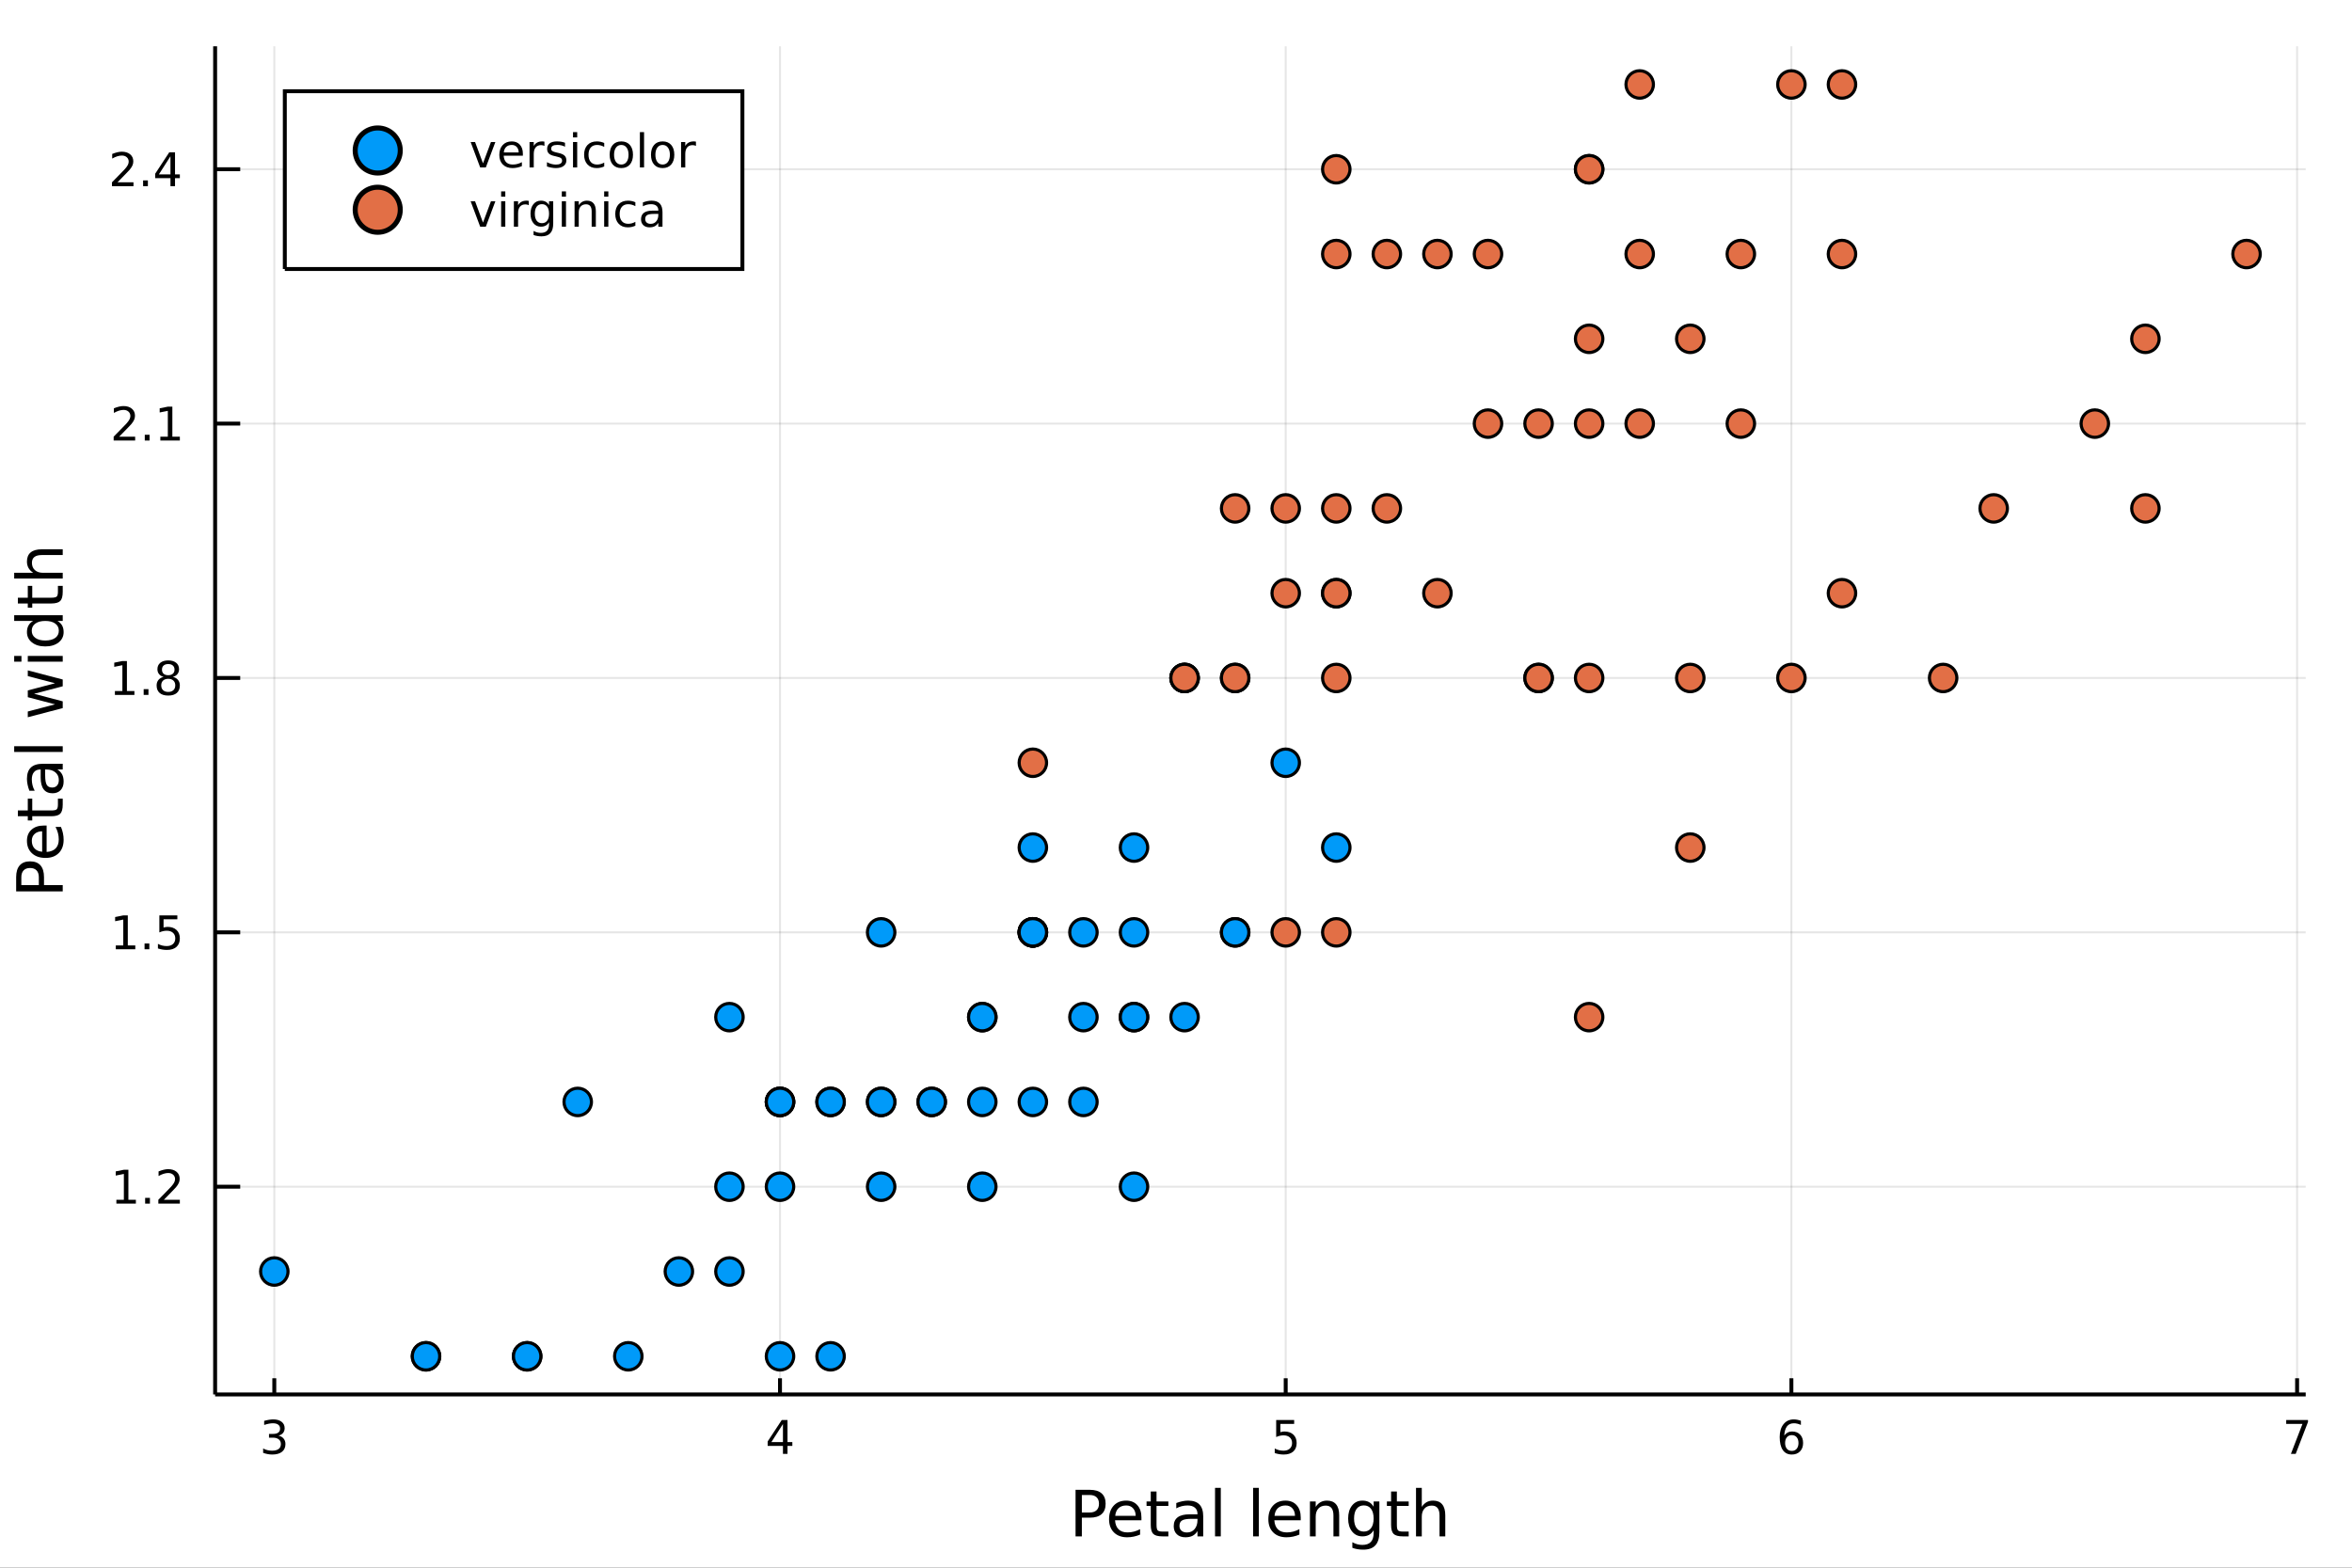 <?xml version="1.0" encoding="utf-8"?>
<svg xmlns="http://www.w3.org/2000/svg" xmlns:xlink="http://www.w3.org/1999/xlink" width="600" height="400" viewBox="0 0 2400 1600">
<rect x="0" y="0" width="2400" height="1600" fill="#333333" stroke="none"/>
<defs>
  <clipPath id="clip050">
    <rect x="0" y="0" width="2400" height="1600"/>
  </clipPath>
</defs>
<path clip-path="url(#clip050)" d="
M0 1600 L2400 1600 L2400 0 L0 0  Z
  " fill="#ffffff" fill-rule="evenodd" fill-opacity="1"/>
<defs>
  <clipPath id="clip051">
    <rect x="480" y="0" width="1681" height="1600"/>
  </clipPath>
</defs>
<path clip-path="url(#clip050)" d="
M219.519 1423.18 L2352.76 1423.18 L2352.76 47.244 L219.519 47.244  Z
  " fill="#ffffff" fill-rule="evenodd" fill-opacity="1"/>
<defs>
  <clipPath id="clip052">
    <rect x="219" y="47" width="2134" height="1377"/>
  </clipPath>
</defs>
<polyline clip-path="url(#clip052)" style="stroke:#000000; stroke-width:2; stroke-opacity:0.1; fill:none" points="
  279.894,1423.18 279.894,47.244 
  "/>
<polyline clip-path="url(#clip052)" style="stroke:#000000; stroke-width:2; stroke-opacity:0.1; fill:none" points="
  795.916,1423.18 795.916,47.244 
  "/>
<polyline clip-path="url(#clip052)" style="stroke:#000000; stroke-width:2; stroke-opacity:0.1; fill:none" points="
  1311.94,1423.18 1311.94,47.244 
  "/>
<polyline clip-path="url(#clip052)" style="stroke:#000000; stroke-width:2; stroke-opacity:0.1; fill:none" points="
  1827.96,1423.18 1827.96,47.244 
  "/>
<polyline clip-path="url(#clip052)" style="stroke:#000000; stroke-width:2; stroke-opacity:0.1; fill:none" points="
  2343.98,1423.18 2343.98,47.244 
  "/>
<polyline clip-path="url(#clip050)" style="stroke:#000000; stroke-width:4; stroke-opacity:1; fill:none" points="
  219.519,1423.18 2352.76,1423.18 
  "/>
<polyline clip-path="url(#clip050)" style="stroke:#000000; stroke-width:4; stroke-opacity:1; fill:none" points="
  279.894,1423.18 279.894,1406.67 
  "/>
<polyline clip-path="url(#clip050)" style="stroke:#000000; stroke-width:4; stroke-opacity:1; fill:none" points="
  795.916,1423.18 795.916,1406.67 
  "/>
<polyline clip-path="url(#clip050)" style="stroke:#000000; stroke-width:4; stroke-opacity:1; fill:none" points="
  1311.94,1423.18 1311.94,1406.67 
  "/>
<polyline clip-path="url(#clip050)" style="stroke:#000000; stroke-width:4; stroke-opacity:1; fill:none" points="
  1827.96,1423.18 1827.96,1406.67 
  "/>
<polyline clip-path="url(#clip050)" style="stroke:#000000; stroke-width:4; stroke-opacity:1; fill:none" points="
  2343.98,1423.18 2343.98,1406.67 
  "/>
<path clip-path="url(#clip050)" d="M 0 0 M284.141 1465.22 Q287.498 1465.94 289.373 1468.2 Q291.271 1470.47 291.271 1473.81 Q291.271 1478.92 287.752 1481.72 Q284.234 1484.52 277.752 1484.52 Q275.577 1484.52 273.262 1484.08 Q270.97 1483.67 268.516 1482.81 L268.516 1478.3 Q270.461 1479.43 272.776 1480.01 Q275.09 1480.59 277.614 1480.59 Q282.012 1480.59 284.303 1478.85 Q286.618 1477.12 286.618 1473.81 Q286.618 1470.75 284.465 1469.04 Q282.336 1467.3 278.516 1467.3 L274.489 1467.3 L274.489 1463.46 L278.702 1463.46 Q282.151 1463.46 283.979 1462.09 Q285.808 1460.7 285.808 1458.11 Q285.808 1455.45 283.91 1454.04 Q282.035 1452.6 278.516 1452.6 Q276.595 1452.6 274.396 1453.02 Q272.197 1453.44 269.558 1454.31 L269.558 1450.15 Q272.22 1449.41 274.535 1449.04 Q276.873 1448.67 278.933 1448.67 Q284.257 1448.67 287.359 1451.1 Q290.461 1453.5 290.461 1457.63 Q290.461 1460.5 288.817 1462.49 Q287.174 1464.45 284.141 1465.22 Z" fill="#000000" fill-rule="evenodd" fill-opacity="1" /><path clip-path="url(#clip050)" d="M 0 0 M798.925 1453.37 L787.12 1471.81 L798.925 1471.81 L798.925 1453.37 M797.699 1449.29 L803.578 1449.29 L803.578 1471.81 L808.509 1471.81 L808.509 1475.7 L803.578 1475.7 L803.578 1483.85 L798.925 1483.85 L798.925 1475.7 L783.324 1475.7 L783.324 1471.19 L797.699 1449.29 Z" fill="#000000" fill-rule="evenodd" fill-opacity="1" /><path clip-path="url(#clip050)" d="M 0 0 M1302.22 1449.29 L1320.57 1449.29 L1320.57 1453.23 L1306.5 1453.23 L1306.5 1461.7 Q1307.52 1461.35 1308.54 1461.19 Q1309.55 1461 1310.57 1461 Q1316.36 1461 1319.74 1464.18 Q1323.12 1467.35 1323.12 1472.76 Q1323.12 1478.34 1319.65 1481.44 Q1316.17 1484.52 1309.86 1484.52 Q1307.68 1484.52 1305.41 1484.15 Q1303.17 1483.78 1300.76 1483.04 L1300.76 1478.34 Q1302.84 1479.48 1305.06 1480.03 Q1307.29 1480.59 1309.76 1480.59 Q1313.77 1480.59 1316.11 1478.48 Q1318.44 1476.38 1318.44 1472.76 Q1318.44 1469.15 1316.11 1467.05 Q1313.77 1464.94 1309.76 1464.94 Q1307.89 1464.94 1306.01 1465.36 Q1304.16 1465.77 1302.22 1466.65 L1302.22 1449.29 Z" fill="#000000" fill-rule="evenodd" fill-opacity="1" /><path clip-path="url(#clip050)" d="M 0 0 M1828.37 1464.71 Q1825.22 1464.71 1823.37 1466.86 Q1821.54 1469.01 1821.54 1472.76 Q1821.54 1476.49 1823.37 1478.67 Q1825.22 1480.82 1828.37 1480.82 Q1831.51 1480.82 1833.34 1478.67 Q1835.19 1476.49 1835.19 1472.76 Q1835.19 1469.01 1833.34 1466.86 Q1831.51 1464.71 1828.37 1464.71 M1837.65 1450.06 L1837.65 1454.31 Q1835.89 1453.48 1834.08 1453.04 Q1832.3 1452.6 1830.54 1452.6 Q1825.91 1452.6 1823.46 1455.73 Q1821.03 1458.85 1820.68 1465.17 Q1822.05 1463.16 1824.11 1462.09 Q1826.17 1461 1828.64 1461 Q1833.85 1461 1836.86 1464.18 Q1839.89 1467.32 1839.89 1472.76 Q1839.89 1478.09 1836.75 1481.31 Q1833.6 1484.52 1828.37 1484.52 Q1822.37 1484.52 1819.2 1479.94 Q1816.03 1475.33 1816.03 1466.61 Q1816.03 1458.41 1819.92 1453.55 Q1823.81 1448.67 1830.36 1448.67 Q1832.12 1448.67 1833.9 1449.01 Q1835.7 1449.36 1837.65 1450.06 Z" fill="#000000" fill-rule="evenodd" fill-opacity="1" /><path clip-path="url(#clip050)" d="M 0 0 M2332.87 1449.29 L2355.09 1449.29 L2355.09 1451.28 L2342.55 1483.85 L2337.66 1483.85 L2349.47 1453.23 L2332.87 1453.23 L2332.87 1449.29 Z" fill="#000000" fill-rule="evenodd" fill-opacity="1" /><path clip-path="url(#clip050)" d="M 0 0 M1103.94 1525.81 L1103.94 1543.66 L1112.02 1543.66 Q1116.51 1543.66 1118.96 1541.34 Q1121.41 1539.02 1121.41 1534.72 Q1121.41 1530.45 1118.96 1528.13 Q1116.51 1525.81 1112.02 1525.81 L1103.94 1525.81 M1097.51 1520.52 L1112.02 1520.52 Q1120.01 1520.52 1124.08 1524.15 Q1128.19 1527.75 1128.19 1534.72 Q1128.19 1541.75 1124.08 1545.35 Q1120.01 1548.95 1112.02 1548.95 L1103.94 1548.95 L1103.94 1568.04 L1097.51 1568.04 L1097.51 1520.52 Z" fill="#000000" fill-rule="evenodd" fill-opacity="1" /><path clip-path="url(#clip050)" d="M 0 0 M1164.73 1548.76 L1164.73 1551.62 L1137.8 1551.62 Q1138.18 1557.67 1141.43 1560.85 Q1144.71 1564 1150.53 1564 Q1153.91 1564 1157.06 1563.17 Q1160.24 1562.35 1163.36 1560.69 L1163.36 1566.23 Q1160.21 1567.57 1156.9 1568.27 Q1153.59 1568.97 1150.18 1568.97 Q1141.65 1568.97 1136.65 1564 Q1131.69 1559.04 1131.69 1550.57 Q1131.69 1541.82 1136.4 1536.69 Q1141.14 1531.54 1149.16 1531.54 Q1156.36 1531.54 1160.53 1536.18 Q1164.73 1540.8 1164.73 1548.76 M1158.87 1547.04 Q1158.81 1542.23 1156.17 1539.37 Q1153.56 1536.5 1149.23 1536.5 Q1144.33 1536.5 1141.37 1539.27 Q1138.44 1542.04 1137.99 1547.07 L1158.87 1547.04 Z" fill="#000000" fill-rule="evenodd" fill-opacity="1" /><path clip-path="url(#clip050)" d="M 0 0 M1180.13 1522.27 L1180.13 1532.4 L1192.2 1532.4 L1192.2 1536.95 L1180.13 1536.95 L1180.13 1556.3 Q1180.13 1560.66 1181.31 1561.9 Q1182.52 1563.14 1186.18 1563.14 L1192.2 1563.14 L1192.2 1568.04 L1186.18 1568.04 Q1179.4 1568.04 1176.82 1565.53 Q1174.24 1562.98 1174.24 1556.3 L1174.24 1536.95 L1169.95 1536.95 L1169.95 1532.4 L1174.24 1532.4 L1174.24 1522.27 L1180.13 1522.27 Z" fill="#000000" fill-rule="evenodd" fill-opacity="1" /><path clip-path="url(#clip050)" d="M 0 0 M1216.1 1550.12 Q1209 1550.12 1206.26 1551.75 Q1203.53 1553.37 1203.53 1557.29 Q1203.53 1560.4 1205.56 1562.25 Q1207.63 1564.07 1211.17 1564.07 Q1216.04 1564.07 1218.96 1560.63 Q1221.92 1557.16 1221.92 1551.43 L1221.92 1550.12 L1216.1 1550.12 M1227.78 1547.71 L1227.78 1568.04 L1221.92 1568.04 L1221.92 1562.63 Q1219.92 1565.88 1216.93 1567.44 Q1213.93 1568.97 1209.61 1568.97 Q1204.13 1568.97 1200.88 1565.91 Q1197.67 1562.82 1197.67 1557.67 Q1197.67 1551.65 1201.68 1548.6 Q1205.72 1545.54 1213.71 1545.54 L1221.92 1545.54 L1221.92 1544.97 Q1221.92 1540.93 1219.25 1538.73 Q1216.61 1536.5 1211.8 1536.5 Q1208.75 1536.5 1205.85 1537.23 Q1202.95 1537.97 1200.28 1539.43 L1200.28 1534.02 Q1203.49 1532.78 1206.52 1532.17 Q1209.54 1531.54 1212.41 1531.54 Q1220.14 1531.54 1223.96 1535.55 Q1227.78 1539.56 1227.78 1547.71 Z" fill="#000000" fill-rule="evenodd" fill-opacity="1" /><path clip-path="url(#clip050)" d="M 0 0 M1239.84 1518.52 L1245.7 1518.52 L1245.7 1568.04 L1239.84 1568.04 L1239.84 1518.52 Z" fill="#000000" fill-rule="evenodd" fill-opacity="1" /><path clip-path="url(#clip050)" d="M 0 0 M1278.67 1518.52 L1284.53 1518.52 L1284.53 1568.04 L1278.67 1568.04 L1278.67 1518.52 Z" fill="#000000" fill-rule="evenodd" fill-opacity="1" /><path clip-path="url(#clip050)" d="M 0 0 M1327.28 1548.76 L1327.28 1551.62 L1300.35 1551.62 Q1300.73 1557.67 1303.98 1560.85 Q1307.26 1564 1313.08 1564 Q1316.45 1564 1319.61 1563.17 Q1322.79 1562.35 1325.91 1560.69 L1325.91 1566.23 Q1322.76 1567.57 1319.45 1568.27 Q1316.14 1568.97 1312.73 1568.97 Q1304.2 1568.97 1299.2 1564 Q1294.24 1559.04 1294.24 1550.57 Q1294.24 1541.82 1298.95 1536.69 Q1303.69 1531.54 1311.71 1531.54 Q1318.9 1531.54 1323.07 1536.18 Q1327.28 1540.8 1327.28 1548.76 M1321.42 1547.04 Q1321.36 1542.23 1318.71 1539.37 Q1316.1 1536.5 1311.78 1536.5 Q1306.87 1536.5 1303.91 1539.27 Q1300.99 1542.04 1300.54 1547.07 L1321.42 1547.04 Z" fill="#000000" fill-rule="evenodd" fill-opacity="1" /><path clip-path="url(#clip050)" d="M 0 0 M1366.52 1546.53 L1366.52 1568.04 L1360.66 1568.04 L1360.66 1546.72 Q1360.66 1541.66 1358.69 1539.14 Q1356.72 1536.63 1352.77 1536.63 Q1348.03 1536.63 1345.29 1539.65 Q1342.55 1542.68 1342.55 1547.9 L1342.55 1568.04 L1336.67 1568.04 L1336.67 1532.4 L1342.55 1532.4 L1342.55 1537.93 Q1344.65 1534.72 1347.49 1533.13 Q1350.35 1531.54 1354.08 1531.54 Q1360.22 1531.54 1363.37 1535.36 Q1366.52 1539.14 1366.52 1546.53 Z" fill="#000000" fill-rule="evenodd" fill-opacity="1" /><path clip-path="url(#clip050)" d="M 0 0 M1401.66 1549.81 Q1401.66 1543.44 1399.02 1539.94 Q1396.41 1536.44 1391.66 1536.44 Q1386.95 1536.44 1384.31 1539.94 Q1381.7 1543.44 1381.7 1549.81 Q1381.7 1556.14 1384.31 1559.64 Q1386.95 1563.14 1391.66 1563.14 Q1396.41 1563.14 1399.02 1559.64 Q1401.66 1556.14 1401.66 1549.81 M1407.52 1563.62 Q1407.52 1572.72 1403.47 1577.15 Q1399.43 1581.6 1391.09 1581.6 Q1388 1581.6 1385.27 1581.13 Q1382.53 1580.68 1379.95 1579.72 L1379.95 1574.03 Q1382.53 1575.43 1385.04 1576.1 Q1387.56 1576.76 1390.17 1576.76 Q1395.93 1576.76 1398.79 1573.74 Q1401.66 1570.75 1401.66 1564.67 L1401.66 1561.77 Q1399.84 1564.92 1397.01 1566.48 Q1394.18 1568.04 1390.23 1568.04 Q1383.68 1568.04 1379.67 1563.05 Q1375.66 1558.05 1375.66 1549.81 Q1375.66 1541.53 1379.67 1536.53 Q1383.68 1531.54 1390.23 1531.54 Q1394.18 1531.54 1397.01 1533.1 Q1399.84 1534.66 1401.66 1537.81 L1401.66 1532.4 L1407.52 1532.4 L1407.52 1563.62 Z" fill="#000000" fill-rule="evenodd" fill-opacity="1" /><path clip-path="url(#clip050)" d="M 0 0 M1425.37 1522.27 L1425.37 1532.4 L1437.43 1532.4 L1437.43 1536.95 L1425.37 1536.95 L1425.37 1556.3 Q1425.37 1560.66 1426.55 1561.9 Q1427.76 1563.14 1431.42 1563.14 L1437.43 1563.14 L1437.43 1568.04 L1431.42 1568.04 Q1424.64 1568.04 1422.06 1565.53 Q1419.48 1562.98 1419.48 1556.3 L1419.48 1536.95 L1415.19 1536.95 L1415.19 1532.4 L1419.48 1532.4 L1419.48 1522.27 L1425.37 1522.27 Z" fill="#000000" fill-rule="evenodd" fill-opacity="1" /><path clip-path="url(#clip050)" d="M 0 0 M1474.77 1546.53 L1474.77 1568.04 L1468.91 1568.04 L1468.91 1546.72 Q1468.91 1541.66 1466.94 1539.14 Q1464.97 1536.63 1461.02 1536.63 Q1456.28 1536.63 1453.54 1539.65 Q1450.8 1542.68 1450.8 1547.9 L1450.8 1568.04 L1444.91 1568.04 L1444.91 1518.52 L1450.8 1518.52 L1450.8 1537.93 Q1452.9 1534.72 1455.74 1533.13 Q1458.6 1531.54 1462.32 1531.54 Q1468.47 1531.54 1471.62 1535.36 Q1474.77 1539.14 1474.77 1546.53 Z" fill="#000000" fill-rule="evenodd" fill-opacity="1" /><polyline clip-path="url(#clip052)" style="stroke:#000000; stroke-width:2; stroke-opacity:0.1; fill:none" points="
  219.519,1211.16 2352.76,1211.16 
  "/>
<polyline clip-path="url(#clip052)" style="stroke:#000000; stroke-width:2; stroke-opacity:0.1; fill:none" points="
  219.519,951.554 2352.76,951.554 
  "/>
<polyline clip-path="url(#clip052)" style="stroke:#000000; stroke-width:2; stroke-opacity:0.1; fill:none" points="
  219.519,691.944 2352.76,691.944 
  "/>
<polyline clip-path="url(#clip052)" style="stroke:#000000; stroke-width:2; stroke-opacity:0.1; fill:none" points="
  219.519,432.333 2352.76,432.333 
  "/>
<polyline clip-path="url(#clip052)" style="stroke:#000000; stroke-width:2; stroke-opacity:0.1; fill:none" points="
  219.519,172.723 2352.76,172.723 
  "/>
<polyline clip-path="url(#clip050)" style="stroke:#000000; stroke-width:4; stroke-opacity:1; fill:none" points="
  219.519,1423.18 219.519,47.244 
  "/>
<polyline clip-path="url(#clip050)" style="stroke:#000000; stroke-width:4; stroke-opacity:1; fill:none" points="
  219.519,1211.16 245.118,1211.16 
  "/>
<polyline clip-path="url(#clip050)" style="stroke:#000000; stroke-width:4; stroke-opacity:1; fill:none" points="
  219.519,951.554 245.118,951.554 
  "/>
<polyline clip-path="url(#clip050)" style="stroke:#000000; stroke-width:4; stroke-opacity:1; fill:none" points="
  219.519,691.944 245.118,691.944 
  "/>
<polyline clip-path="url(#clip050)" style="stroke:#000000; stroke-width:4; stroke-opacity:1; fill:none" points="
  219.519,432.333 245.118,432.333 
  "/>
<polyline clip-path="url(#clip050)" style="stroke:#000000; stroke-width:4; stroke-opacity:1; fill:none" points="
  219.519,172.723 245.118,172.723 
  "/>
<path clip-path="url(#clip050)" d="M 0 0 M118.751 1224.51 L126.39 1224.51 L126.39 1198.14 L118.08 1199.81 L118.08 1195.55 L126.343 1193.88 L131.019 1193.88 L131.019 1224.51 L138.658 1224.51 L138.658 1228.44 L118.751 1228.44 L118.751 1224.51 Z" fill="#000000" fill-rule="evenodd" fill-opacity="1" /><path clip-path="url(#clip050)" d="M 0 0 M148.103 1222.56 L152.987 1222.56 L152.987 1228.44 L148.103 1228.44 L148.103 1222.56 Z" fill="#000000" fill-rule="evenodd" fill-opacity="1" /><path clip-path="url(#clip050)" d="M 0 0 M167.2 1224.51 L183.519 1224.51 L183.519 1228.44 L161.575 1228.44 L161.575 1224.51 Q164.237 1221.75 168.82 1217.13 Q173.427 1212.47 174.607 1211.13 Q176.852 1208.61 177.732 1206.87 Q178.635 1205.11 178.635 1203.42 Q178.635 1200.67 176.69 1198.93 Q174.769 1197.19 171.667 1197.19 Q169.468 1197.19 167.015 1197.96 Q164.584 1198.72 161.806 1200.27 L161.806 1195.55 Q164.63 1194.42 167.084 1193.84 Q169.538 1193.26 171.575 1193.26 Q176.945 1193.26 180.139 1195.94 Q183.334 1198.63 183.334 1203.12 Q183.334 1205.25 182.524 1207.17 Q181.737 1209.07 179.63 1211.66 Q179.051 1212.33 175.95 1215.55 Q172.848 1218.75 167.2 1224.51 Z" fill="#000000" fill-rule="evenodd" fill-opacity="1" /><path clip-path="url(#clip050)" d="M 0 0 M118.149 964.899 L125.788 964.899 L125.788 938.533 L117.478 940.2 L117.478 935.941 L125.742 934.274 L130.417 934.274 L130.417 964.899 L138.056 964.899 L138.056 968.834 L118.149 968.834 L118.149 964.899 Z" fill="#000000" fill-rule="evenodd" fill-opacity="1" /><path clip-path="url(#clip050)" d="M 0 0 M147.501 962.954 L152.385 962.954 L152.385 968.834 L147.501 968.834 L147.501 962.954 Z" fill="#000000" fill-rule="evenodd" fill-opacity="1" /><path clip-path="url(#clip050)" d="M 0 0 M162.616 934.274 L180.973 934.274 L180.973 938.209 L166.899 938.209 L166.899 946.681 Q167.917 946.334 168.936 946.172 Q169.954 945.987 170.973 945.987 Q176.76 945.987 180.139 949.158 Q183.519 952.33 183.519 957.746 Q183.519 963.325 180.047 966.427 Q176.575 969.505 170.255 969.505 Q168.079 969.505 165.811 969.135 Q163.565 968.765 161.158 968.024 L161.158 963.325 Q163.241 964.459 165.464 965.015 Q167.686 965.57 170.163 965.57 Q174.167 965.57 176.505 963.464 Q178.843 961.357 178.843 957.746 Q178.843 954.135 176.505 952.029 Q174.167 949.922 170.163 949.922 Q168.288 949.922 166.413 950.339 Q164.561 950.755 162.616 951.635 L162.616 934.274 Z" fill="#000000" fill-rule="evenodd" fill-opacity="1" /><path clip-path="url(#clip050)" d="M 0 0 M117.246 705.288 L124.885 705.288 L124.885 678.923 L116.575 680.589 L116.575 676.33 L124.839 674.664 L129.515 674.664 L129.515 705.288 L137.154 705.288 L137.154 709.224 L117.246 709.224 L117.246 705.288 Z" fill="#000000" fill-rule="evenodd" fill-opacity="1" /><path clip-path="url(#clip050)" d="M 0 0 M146.598 703.344 L151.482 703.344 L151.482 709.224 L146.598 709.224 L146.598 703.344 Z" fill="#000000" fill-rule="evenodd" fill-opacity="1" /><path clip-path="url(#clip050)" d="M 0 0 M171.667 692.812 Q168.334 692.812 166.413 694.594 Q164.515 696.376 164.515 699.501 Q164.515 702.626 166.413 704.409 Q168.334 706.191 171.667 706.191 Q175.001 706.191 176.922 704.409 Q178.843 702.603 178.843 699.501 Q178.843 696.376 176.922 694.594 Q175.024 692.812 171.667 692.812 M166.991 690.821 Q163.982 690.08 162.292 688.02 Q160.626 685.96 160.626 682.997 Q160.626 678.853 163.565 676.446 Q166.528 674.039 171.667 674.039 Q176.829 674.039 179.769 676.446 Q182.709 678.853 182.709 682.997 Q182.709 685.96 181.019 688.02 Q179.352 690.08 176.366 690.821 Q179.746 691.608 181.621 693.9 Q183.519 696.191 183.519 699.501 Q183.519 704.524 180.44 707.21 Q177.385 709.895 171.667 709.895 Q165.95 709.895 162.871 707.21 Q159.815 704.524 159.815 699.501 Q159.815 696.191 161.714 693.9 Q163.612 691.608 166.991 690.821 M165.278 683.437 Q165.278 686.122 166.945 687.626 Q168.635 689.131 171.667 689.131 Q174.677 689.131 176.366 687.626 Q178.079 686.122 178.079 683.437 Q178.079 680.751 176.366 679.247 Q174.677 677.742 171.667 677.742 Q168.635 677.742 166.945 679.247 Q165.278 680.751 165.278 683.437 Z" fill="#000000" fill-rule="evenodd" fill-opacity="1" /><path clip-path="url(#clip050)" d="M 0 0 M121.598 445.678 L137.917 445.678 L137.917 449.613 L115.973 449.613 L115.973 445.678 Q118.635 442.923 123.218 438.294 Q127.825 433.641 129.005 432.298 Q131.251 429.775 132.13 428.039 Q133.033 426.28 133.033 424.59 Q133.033 421.835 131.089 420.099 Q129.167 418.363 126.066 418.363 Q123.867 418.363 121.413 419.127 Q118.982 419.891 116.205 421.442 L116.205 416.72 Q119.029 415.585 121.482 415.007 Q123.936 414.428 125.973 414.428 Q131.343 414.428 134.538 417.113 Q137.732 419.798 137.732 424.289 Q137.732 426.419 136.922 428.34 Q136.135 430.238 134.029 432.831 Q133.45 433.502 130.348 436.72 Q127.246 439.914 121.598 445.678 Z" fill="#000000" fill-rule="evenodd" fill-opacity="1" /><path clip-path="url(#clip050)" d="M 0 0 M147.732 443.733 L152.616 443.733 L152.616 449.613 L147.732 449.613 L147.732 443.733 Z" fill="#000000" fill-rule="evenodd" fill-opacity="1" /><path clip-path="url(#clip050)" d="M 0 0 M163.612 445.678 L171.251 445.678 L171.251 419.312 L162.94 420.979 L162.94 416.72 L171.204 415.053 L175.88 415.053 L175.88 445.678 L183.519 445.678 L183.519 449.613 L163.612 449.613 L163.612 445.678 Z" fill="#000000" fill-rule="evenodd" fill-opacity="1" /><path clip-path="url(#clip050)" d="M 0 0 M119.885 186.067 L136.204 186.067 L136.204 190.003 L114.26 190.003 L114.26 186.067 Q116.922 183.313 121.505 178.683 Q126.112 174.03 127.292 172.688 Q129.538 170.165 130.417 168.429 Q131.32 166.669 131.32 164.979 Q131.32 162.225 129.376 160.489 Q127.455 158.753 124.353 158.753 Q122.154 158.753 119.7 159.517 Q117.269 160.28 114.492 161.831 L114.492 157.109 Q117.316 155.975 119.769 155.396 Q122.223 154.818 124.26 154.818 Q129.63 154.818 132.825 157.503 Q136.019 160.188 136.019 164.679 Q136.019 166.808 135.209 168.729 Q134.422 170.628 132.316 173.22 Q131.737 173.891 128.635 177.109 Q125.533 180.303 119.885 186.067 Z" fill="#000000" fill-rule="evenodd" fill-opacity="1" /><path clip-path="url(#clip050)" d="M 0 0 M146.019 184.123 L150.903 184.123 L150.903 190.003 L146.019 190.003 L146.019 184.123 Z" fill="#000000" fill-rule="evenodd" fill-opacity="1" /><path clip-path="url(#clip050)" d="M 0 0 M173.936 159.517 L162.13 177.966 L173.936 177.966 L173.936 159.517 M172.709 155.443 L178.589 155.443 L178.589 177.966 L183.519 177.966 L183.519 181.854 L178.589 181.854 L178.589 190.003 L173.936 190.003 L173.936 181.854 L158.334 181.854 L158.334 177.341 L172.709 155.443 Z" fill="#000000" fill-rule="evenodd" fill-opacity="1" /><path clip-path="url(#clip050)" d="M 0 0 M21.768 903.362 L39.623 903.362 L39.623 895.278 Q39.623 890.79 37.3 888.339 Q34.977 885.888 30.68 885.888 Q26.415 885.888 24.091 888.339 Q21.768 890.79 21.768 895.278 L21.768 903.362 M16.484 909.791 L16.484 895.278 Q16.484 887.289 20.113 883.215 Q23.709 879.109 30.68 879.109 Q37.714 879.109 41.31 883.215 Q44.907 887.289 44.907 895.278 L44.907 903.362 L64.004 903.362 L64.004 909.791 L16.484 909.791 Z" fill="#000000" fill-rule="evenodd" fill-opacity="1" /><path clip-path="url(#clip050)" d="M 0 0 M44.716 842.57 L47.581 842.57 L47.581 869.497 Q53.628 869.115 56.811 865.868 Q59.962 862.59 59.962 856.765 Q59.962 853.391 59.134 850.24 Q58.307 847.057 56.652 843.938 L62.19 843.938 Q63.527 847.089 64.227 850.399 Q64.927 853.71 64.927 857.115 Q64.927 865.645 59.962 870.642 Q54.997 875.608 46.53 875.608 Q37.777 875.608 32.653 870.897 Q27.497 866.155 27.497 858.134 Q27.497 850.941 32.144 846.771 Q36.759 842.57 44.716 842.57 M42.997 848.426 Q38.191 848.49 35.327 851.131 Q32.462 853.741 32.462 858.07 Q32.462 862.972 35.231 865.932 Q38 868.86 43.029 869.306 L42.997 848.426 Z" fill="#000000" fill-rule="evenodd" fill-opacity="1" /><path clip-path="url(#clip050)" d="M 0 0 M18.235 827.165 L28.356 827.165 L28.356 815.102 L32.908 815.102 L32.908 827.165 L52.259 827.165 Q56.62 827.165 57.861 825.987 Q59.103 824.777 59.103 821.117 L59.103 815.102 L64.004 815.102 L64.004 821.117 Q64.004 827.897 61.49 830.475 Q58.943 833.053 52.259 833.053 L32.908 833.053 L32.908 837.35 L28.356 837.35 L28.356 833.053 L18.235 833.053 L18.235 827.165 Z" fill="#000000" fill-rule="evenodd" fill-opacity="1" /><path clip-path="url(#clip050)" d="M 0 0 M46.085 791.198 Q46.085 798.296 47.708 801.033 Q49.331 803.771 53.246 803.771 Q56.365 803.771 58.211 801.734 Q60.026 799.665 60.026 796.132 Q60.026 791.262 56.588 788.334 Q53.119 785.374 47.39 785.374 L46.085 785.374 L46.085 791.198 M43.666 779.517 L64.004 779.517 L64.004 785.374 L58.593 785.374 Q61.84 787.379 63.399 790.371 Q64.927 793.363 64.927 797.691 Q64.927 803.166 61.872 806.412 Q58.784 809.627 53.628 809.627 Q47.612 809.627 44.557 805.617 Q41.501 801.574 41.501 793.585 L41.501 785.374 L40.928 785.374 Q36.886 785.374 34.69 788.047 Q32.462 790.689 32.462 795.495 Q32.462 798.551 33.194 801.447 Q33.926 804.344 35.39 807.017 L29.98 807.017 Q28.738 803.802 28.133 800.779 Q27.497 797.755 27.497 794.89 Q27.497 787.156 31.507 783.337 Q35.518 779.517 43.666 779.517 Z" fill="#000000" fill-rule="evenodd" fill-opacity="1" /><path clip-path="url(#clip050)" d="M 0 0 M14.479 767.454 L14.479 761.598 L64.004 761.598 L64.004 767.454 L14.479 767.454 Z" fill="#000000" fill-rule="evenodd" fill-opacity="1" /><path clip-path="url(#clip050)" d="M 0 0 M28.356 732.029 L28.356 726.173 L56.174 718.852 L28.356 711.563 L28.356 704.657 L56.174 697.336 L28.356 690.047 L28.356 684.191 L64.004 693.517 L64.004 700.423 L34.786 708.094 L64.004 715.797 L64.004 722.703 L28.356 732.029 Z" fill="#000000" fill-rule="evenodd" fill-opacity="1" /><path clip-path="url(#clip050)" d="M 0 0 M28.356 675.311 L28.356 669.454 L64.004 669.454 L64.004 675.311 L28.356 675.311 M14.479 675.311 L14.479 669.454 L21.895 669.454 L21.895 675.311 L14.479 675.311 Z" fill="#000000" fill-rule="evenodd" fill-opacity="1" /><path clip-path="url(#clip050)" d="M 0 0 M33.767 633.743 L14.479 633.743 L14.479 627.886 L64.004 627.886 L64.004 633.743 L58.657 633.743 Q61.84 635.589 63.399 638.421 Q64.927 641.222 64.927 645.169 Q64.927 651.63 59.771 655.704 Q54.615 659.747 46.212 659.747 Q37.809 659.747 32.653 655.704 Q27.497 651.63 27.497 645.169 Q27.497 641.222 29.056 638.421 Q30.584 635.589 33.767 633.743 M46.212 653.699 Q52.673 653.699 56.365 651.057 Q60.026 648.384 60.026 643.737 Q60.026 639.09 56.365 636.416 Q52.673 633.743 46.212 633.743 Q39.751 633.743 36.09 636.416 Q32.398 639.09 32.398 643.737 Q32.398 648.384 36.09 651.057 Q39.751 653.699 46.212 653.699 Z" fill="#000000" fill-rule="evenodd" fill-opacity="1" /><path clip-path="url(#clip050)" d="M 0 0 M18.235 610.03 L28.356 610.03 L28.356 597.967 L32.908 597.967 L32.908 610.03 L52.259 610.03 Q56.62 610.03 57.861 608.853 Q59.103 607.643 59.103 603.983 L59.103 597.967 L64.004 597.967 L64.004 603.983 Q64.004 610.762 61.49 613.341 Q58.943 615.919 52.259 615.919 L32.908 615.919 L32.908 620.215 L28.356 620.215 L28.356 615.919 L18.235 615.919 L18.235 610.03 Z" fill="#000000" fill-rule="evenodd" fill-opacity="1" /><path clip-path="url(#clip050)" d="M 0 0 M42.488 560.632 L64.004 560.632 L64.004 566.489 L42.679 566.489 Q37.618 566.489 35.104 568.462 Q32.589 570.436 32.589 574.382 Q32.589 579.125 35.613 581.862 Q38.637 584.599 43.857 584.599 L64.004 584.599 L64.004 590.488 L14.479 590.488 L14.479 584.599 L33.894 584.599 Q30.68 582.499 29.088 579.666 Q27.497 576.801 27.497 573.077 Q27.497 566.935 31.316 563.783 Q35.104 560.632 42.488 560.632 Z" fill="#000000" fill-rule="evenodd" fill-opacity="1" /><circle clip-path="url(#clip052)" cx="1157.13" cy="1038.09" r="14" fill="#009af9" fill-rule="evenodd" fill-opacity="1" stroke="#000000" stroke-opacity="1" stroke-width="3.2"/>
<circle clip-path="url(#clip052)" cx="1053.93" cy="951.554" r="14" fill="#009af9" fill-rule="evenodd" fill-opacity="1" stroke="#000000" stroke-opacity="1" stroke-width="3.2"/>
<circle clip-path="url(#clip052)" cx="1260.34" cy="951.554" r="14" fill="#009af9" fill-rule="evenodd" fill-opacity="1" stroke="#000000" stroke-opacity="1" stroke-width="3.2"/>
<circle clip-path="url(#clip052)" cx="795.916" cy="1124.63" r="14" fill="#009af9" fill-rule="evenodd" fill-opacity="1" stroke="#000000" stroke-opacity="1" stroke-width="3.2"/>
<circle clip-path="url(#clip052)" cx="1105.53" cy="951.554" r="14" fill="#009af9" fill-rule="evenodd" fill-opacity="1" stroke="#000000" stroke-opacity="1" stroke-width="3.2"/>
<circle clip-path="url(#clip052)" cx="1053.93" cy="1124.63" r="14" fill="#009af9" fill-rule="evenodd" fill-opacity="1" stroke="#000000" stroke-opacity="1" stroke-width="3.2"/>
<circle clip-path="url(#clip052)" cx="1157.13" cy="865.017" r="14" fill="#009af9" fill-rule="evenodd" fill-opacity="1" stroke="#000000" stroke-opacity="1" stroke-width="3.2"/>
<circle clip-path="url(#clip052)" cx="434.7" cy="1384.24" r="14" fill="#009af9" fill-rule="evenodd" fill-opacity="1" stroke="#000000" stroke-opacity="1" stroke-width="3.2"/>
<circle clip-path="url(#clip052)" cx="1105.53" cy="1124.63" r="14" fill="#009af9" fill-rule="evenodd" fill-opacity="1" stroke="#000000" stroke-opacity="1" stroke-width="3.2"/>
<circle clip-path="url(#clip052)" cx="744.314" cy="1038.09" r="14" fill="#009af9" fill-rule="evenodd" fill-opacity="1" stroke="#000000" stroke-opacity="1" stroke-width="3.2"/>
<circle clip-path="url(#clip052)" cx="537.905" cy="1384.24" r="14" fill="#009af9" fill-rule="evenodd" fill-opacity="1" stroke="#000000" stroke-opacity="1" stroke-width="3.2"/>
<circle clip-path="url(#clip052)" cx="899.121" cy="951.554" r="14" fill="#009af9" fill-rule="evenodd" fill-opacity="1" stroke="#000000" stroke-opacity="1" stroke-width="3.2"/>
<circle clip-path="url(#clip052)" cx="795.916" cy="1384.24" r="14" fill="#009af9" fill-rule="evenodd" fill-opacity="1" stroke="#000000" stroke-opacity="1" stroke-width="3.2"/>
<circle clip-path="url(#clip052)" cx="1157.13" cy="1038.09" r="14" fill="#009af9" fill-rule="evenodd" fill-opacity="1" stroke="#000000" stroke-opacity="1" stroke-width="3.2"/>
<circle clip-path="url(#clip052)" cx="589.507" cy="1124.63" r="14" fill="#009af9" fill-rule="evenodd" fill-opacity="1" stroke="#000000" stroke-opacity="1" stroke-width="3.2"/>
<circle clip-path="url(#clip052)" cx="1002.33" cy="1038.09" r="14" fill="#009af9" fill-rule="evenodd" fill-opacity="1" stroke="#000000" stroke-opacity="1" stroke-width="3.2"/>
<circle clip-path="url(#clip052)" cx="1053.93" cy="951.554" r="14" fill="#009af9" fill-rule="evenodd" fill-opacity="1" stroke="#000000" stroke-opacity="1" stroke-width="3.2"/>
<circle clip-path="url(#clip052)" cx="847.518" cy="1384.24" r="14" fill="#009af9" fill-rule="evenodd" fill-opacity="1" stroke="#000000" stroke-opacity="1" stroke-width="3.2"/>
<circle clip-path="url(#clip052)" cx="1053.93" cy="951.554" r="14" fill="#009af9" fill-rule="evenodd" fill-opacity="1" stroke="#000000" stroke-opacity="1" stroke-width="3.2"/>
<circle clip-path="url(#clip052)" cx="744.314" cy="1297.7" r="14" fill="#009af9" fill-rule="evenodd" fill-opacity="1" stroke="#000000" stroke-opacity="1" stroke-width="3.2"/>
<circle clip-path="url(#clip052)" cx="1208.73" cy="691.944" r="14" fill="#009af9" fill-rule="evenodd" fill-opacity="1" stroke="#000000" stroke-opacity="1" stroke-width="3.2"/>
<circle clip-path="url(#clip052)" cx="795.916" cy="1124.63" r="14" fill="#009af9" fill-rule="evenodd" fill-opacity="1" stroke="#000000" stroke-opacity="1" stroke-width="3.2"/>
<circle clip-path="url(#clip052)" cx="1260.34" cy="951.554" r="14" fill="#009af9" fill-rule="evenodd" fill-opacity="1" stroke="#000000" stroke-opacity="1" stroke-width="3.2"/>
<circle clip-path="url(#clip052)" cx="1157.13" cy="1211.16" r="14" fill="#009af9" fill-rule="evenodd" fill-opacity="1" stroke="#000000" stroke-opacity="1" stroke-width="3.2"/>
<circle clip-path="url(#clip052)" cx="950.723" cy="1124.63" r="14" fill="#009af9" fill-rule="evenodd" fill-opacity="1" stroke="#000000" stroke-opacity="1" stroke-width="3.2"/>
<circle clip-path="url(#clip052)" cx="1002.33" cy="1038.09" r="14" fill="#009af9" fill-rule="evenodd" fill-opacity="1" stroke="#000000" stroke-opacity="1" stroke-width="3.2"/>
<circle clip-path="url(#clip052)" cx="1208.73" cy="1038.09" r="14" fill="#009af9" fill-rule="evenodd" fill-opacity="1" stroke="#000000" stroke-opacity="1" stroke-width="3.2"/>
<circle clip-path="url(#clip052)" cx="1311.94" cy="778.48" r="14" fill="#009af9" fill-rule="evenodd" fill-opacity="1" stroke="#000000" stroke-opacity="1" stroke-width="3.2"/>
<circle clip-path="url(#clip052)" cx="1053.93" cy="951.554" r="14" fill="#009af9" fill-rule="evenodd" fill-opacity="1" stroke="#000000" stroke-opacity="1" stroke-width="3.2"/>
<circle clip-path="url(#clip052)" cx="537.905" cy="1384.24" r="14" fill="#009af9" fill-rule="evenodd" fill-opacity="1" stroke="#000000" stroke-opacity="1" stroke-width="3.2"/>
<circle clip-path="url(#clip052)" cx="692.712" cy="1297.7" r="14" fill="#009af9" fill-rule="evenodd" fill-opacity="1" stroke="#000000" stroke-opacity="1" stroke-width="3.2"/>
<circle clip-path="url(#clip052)" cx="641.109" cy="1384.24" r="14" fill="#009af9" fill-rule="evenodd" fill-opacity="1" stroke="#000000" stroke-opacity="1" stroke-width="3.2"/>
<circle clip-path="url(#clip052)" cx="744.314" cy="1211.16" r="14" fill="#009af9" fill-rule="evenodd" fill-opacity="1" stroke="#000000" stroke-opacity="1" stroke-width="3.2"/>
<circle clip-path="url(#clip052)" cx="1363.54" cy="865.017" r="14" fill="#009af9" fill-rule="evenodd" fill-opacity="1" stroke="#000000" stroke-opacity="1" stroke-width="3.2"/>
<circle clip-path="url(#clip052)" cx="1053.93" cy="951.554" r="14" fill="#009af9" fill-rule="evenodd" fill-opacity="1" stroke="#000000" stroke-opacity="1" stroke-width="3.2"/>
<circle clip-path="url(#clip052)" cx="1053.93" cy="865.017" r="14" fill="#009af9" fill-rule="evenodd" fill-opacity="1" stroke="#000000" stroke-opacity="1" stroke-width="3.2"/>
<circle clip-path="url(#clip052)" cx="1157.13" cy="951.554" r="14" fill="#009af9" fill-rule="evenodd" fill-opacity="1" stroke="#000000" stroke-opacity="1" stroke-width="3.2"/>
<circle clip-path="url(#clip052)" cx="1002.33" cy="1124.63" r="14" fill="#009af9" fill-rule="evenodd" fill-opacity="1" stroke="#000000" stroke-opacity="1" stroke-width="3.2"/>
<circle clip-path="url(#clip052)" cx="847.518" cy="1124.63" r="14" fill="#009af9" fill-rule="evenodd" fill-opacity="1" stroke="#000000" stroke-opacity="1" stroke-width="3.2"/>
<circle clip-path="url(#clip052)" cx="795.916" cy="1124.63" r="14" fill="#009af9" fill-rule="evenodd" fill-opacity="1" stroke="#000000" stroke-opacity="1" stroke-width="3.2"/>
<circle clip-path="url(#clip052)" cx="1002.33" cy="1211.16" r="14" fill="#009af9" fill-rule="evenodd" fill-opacity="1" stroke="#000000" stroke-opacity="1" stroke-width="3.2"/>
<circle clip-path="url(#clip052)" cx="1105.53" cy="1038.09" r="14" fill="#009af9" fill-rule="evenodd" fill-opacity="1" stroke="#000000" stroke-opacity="1" stroke-width="3.2"/>
<circle clip-path="url(#clip052)" cx="795.916" cy="1211.16" r="14" fill="#009af9" fill-rule="evenodd" fill-opacity="1" stroke="#000000" stroke-opacity="1" stroke-width="3.2"/>
<circle clip-path="url(#clip052)" cx="434.7" cy="1384.24" r="14" fill="#009af9" fill-rule="evenodd" fill-opacity="1" stroke="#000000" stroke-opacity="1" stroke-width="3.2"/>
<circle clip-path="url(#clip052)" cx="899.121" cy="1124.63" r="14" fill="#009af9" fill-rule="evenodd" fill-opacity="1" stroke="#000000" stroke-opacity="1" stroke-width="3.2"/>
<circle clip-path="url(#clip052)" cx="899.121" cy="1211.16" r="14" fill="#009af9" fill-rule="evenodd" fill-opacity="1" stroke="#000000" stroke-opacity="1" stroke-width="3.2"/>
<circle clip-path="url(#clip052)" cx="899.121" cy="1124.63" r="14" fill="#009af9" fill-rule="evenodd" fill-opacity="1" stroke="#000000" stroke-opacity="1" stroke-width="3.2"/>
<circle clip-path="url(#clip052)" cx="950.723" cy="1124.63" r="14" fill="#009af9" fill-rule="evenodd" fill-opacity="1" stroke="#000000" stroke-opacity="1" stroke-width="3.2"/>
<circle clip-path="url(#clip052)" cx="279.894" cy="1297.7" r="14" fill="#009af9" fill-rule="evenodd" fill-opacity="1" stroke="#000000" stroke-opacity="1" stroke-width="3.2"/>
<circle clip-path="url(#clip052)" cx="847.518" cy="1124.63" r="14" fill="#009af9" fill-rule="evenodd" fill-opacity="1" stroke="#000000" stroke-opacity="1" stroke-width="3.2"/>
<circle clip-path="url(#clip052)" cx="1827.96" cy="86.186" r="14" fill="#e26f46" fill-rule="evenodd" fill-opacity="1" stroke="#000000" stroke-opacity="1" stroke-width="3.2"/>
<circle clip-path="url(#clip052)" cx="1363.54" cy="605.407" r="14" fill="#e26f46" fill-rule="evenodd" fill-opacity="1" stroke="#000000" stroke-opacity="1" stroke-width="3.2"/>
<circle clip-path="url(#clip052)" cx="1776.36" cy="432.333" r="14" fill="#e26f46" fill-rule="evenodd" fill-opacity="1" stroke="#000000" stroke-opacity="1" stroke-width="3.2"/>
<circle clip-path="url(#clip052)" cx="1621.55" cy="691.944" r="14" fill="#e26f46" fill-rule="evenodd" fill-opacity="1" stroke="#000000" stroke-opacity="1" stroke-width="3.2"/>
<circle clip-path="url(#clip052)" cx="1724.76" cy="345.796" r="14" fill="#e26f46" fill-rule="evenodd" fill-opacity="1" stroke="#000000" stroke-opacity="1" stroke-width="3.2"/>
<circle clip-path="url(#clip052)" cx="2137.57" cy="432.333" r="14" fill="#e26f46" fill-rule="evenodd" fill-opacity="1" stroke="#000000" stroke-opacity="1" stroke-width="3.2"/>
<circle clip-path="url(#clip052)" cx="1053.93" cy="778.48" r="14" fill="#e26f46" fill-rule="evenodd" fill-opacity="1" stroke="#000000" stroke-opacity="1" stroke-width="3.2"/>
<circle clip-path="url(#clip052)" cx="1982.77" cy="691.944" r="14" fill="#e26f46" fill-rule="evenodd" fill-opacity="1" stroke="#000000" stroke-opacity="1" stroke-width="3.2"/>
<circle clip-path="url(#clip052)" cx="1724.76" cy="691.944" r="14" fill="#e26f46" fill-rule="evenodd" fill-opacity="1" stroke="#000000" stroke-opacity="1" stroke-width="3.2"/>
<circle clip-path="url(#clip052)" cx="1879.56" cy="86.186" r="14" fill="#e26f46" fill-rule="evenodd" fill-opacity="1" stroke="#000000" stroke-opacity="1" stroke-width="3.2"/>
<circle clip-path="url(#clip052)" cx="1363.54" cy="518.87" r="14" fill="#e26f46" fill-rule="evenodd" fill-opacity="1" stroke="#000000" stroke-opacity="1" stroke-width="3.2"/>
<circle clip-path="url(#clip052)" cx="1466.75" cy="605.407" r="14" fill="#e26f46" fill-rule="evenodd" fill-opacity="1" stroke="#000000" stroke-opacity="1" stroke-width="3.2"/>
<circle clip-path="url(#clip052)" cx="1569.95" cy="432.333" r="14" fill="#e26f46" fill-rule="evenodd" fill-opacity="1" stroke="#000000" stroke-opacity="1" stroke-width="3.2"/>
<circle clip-path="url(#clip052)" cx="1311.94" cy="518.87" r="14" fill="#e26f46" fill-rule="evenodd" fill-opacity="1" stroke="#000000" stroke-opacity="1" stroke-width="3.2"/>
<circle clip-path="url(#clip052)" cx="1363.54" cy="172.723" r="14" fill="#e26f46" fill-rule="evenodd" fill-opacity="1" stroke="#000000" stroke-opacity="1" stroke-width="3.2"/>
<circle clip-path="url(#clip052)" cx="1466.75" cy="259.259" r="14" fill="#e26f46" fill-rule="evenodd" fill-opacity="1" stroke="#000000" stroke-opacity="1" stroke-width="3.2"/>
<circle clip-path="url(#clip052)" cx="1569.95" cy="691.944" r="14" fill="#e26f46" fill-rule="evenodd" fill-opacity="1" stroke="#000000" stroke-opacity="1" stroke-width="3.2"/>
<circle clip-path="url(#clip052)" cx="2189.18" cy="345.796" r="14" fill="#e26f46" fill-rule="evenodd" fill-opacity="1" stroke="#000000" stroke-opacity="1" stroke-width="3.2"/>
<circle clip-path="url(#clip052)" cx="2292.38" cy="259.259" r="14" fill="#e26f46" fill-rule="evenodd" fill-opacity="1" stroke="#000000" stroke-opacity="1" stroke-width="3.2"/>
<circle clip-path="url(#clip052)" cx="1311.94" cy="951.554" r="14" fill="#e26f46" fill-rule="evenodd" fill-opacity="1" stroke="#000000" stroke-opacity="1" stroke-width="3.2"/>
<circle clip-path="url(#clip052)" cx="1673.15" cy="259.259" r="14" fill="#e26f46" fill-rule="evenodd" fill-opacity="1" stroke="#000000" stroke-opacity="1" stroke-width="3.2"/>
<circle clip-path="url(#clip052)" cx="1260.34" cy="518.87" r="14" fill="#e26f46" fill-rule="evenodd" fill-opacity="1" stroke="#000000" stroke-opacity="1" stroke-width="3.2"/>
<circle clip-path="url(#clip052)" cx="2189.18" cy="518.87" r="14" fill="#e26f46" fill-rule="evenodd" fill-opacity="1" stroke="#000000" stroke-opacity="1" stroke-width="3.2"/>
<circle clip-path="url(#clip052)" cx="1260.34" cy="691.944" r="14" fill="#e26f46" fill-rule="evenodd" fill-opacity="1" stroke="#000000" stroke-opacity="1" stroke-width="3.2"/>
<circle clip-path="url(#clip052)" cx="1673.15" cy="432.333" r="14" fill="#e26f46" fill-rule="evenodd" fill-opacity="1" stroke="#000000" stroke-opacity="1" stroke-width="3.2"/>
<circle clip-path="url(#clip052)" cx="1827.96" cy="691.944" r="14" fill="#e26f46" fill-rule="evenodd" fill-opacity="1" stroke="#000000" stroke-opacity="1" stroke-width="3.2"/>
<circle clip-path="url(#clip052)" cx="1208.73" cy="691.944" r="14" fill="#e26f46" fill-rule="evenodd" fill-opacity="1" stroke="#000000" stroke-opacity="1" stroke-width="3.2"/>
<circle clip-path="url(#clip052)" cx="1260.34" cy="691.944" r="14" fill="#e26f46" fill-rule="evenodd" fill-opacity="1" stroke="#000000" stroke-opacity="1" stroke-width="3.2"/>
<circle clip-path="url(#clip052)" cx="1621.55" cy="432.333" r="14" fill="#e26f46" fill-rule="evenodd" fill-opacity="1" stroke="#000000" stroke-opacity="1" stroke-width="3.2"/>
<circle clip-path="url(#clip052)" cx="1724.76" cy="865.017" r="14" fill="#e26f46" fill-rule="evenodd" fill-opacity="1" stroke="#000000" stroke-opacity="1" stroke-width="3.2"/>
<circle clip-path="url(#clip052)" cx="1879.56" cy="605.407" r="14" fill="#e26f46" fill-rule="evenodd" fill-opacity="1" stroke="#000000" stroke-opacity="1" stroke-width="3.2"/>
<circle clip-path="url(#clip052)" cx="2034.37" cy="518.87" r="14" fill="#e26f46" fill-rule="evenodd" fill-opacity="1" stroke="#000000" stroke-opacity="1" stroke-width="3.2"/>
<circle clip-path="url(#clip052)" cx="1621.55" cy="345.796" r="14" fill="#e26f46" fill-rule="evenodd" fill-opacity="1" stroke="#000000" stroke-opacity="1" stroke-width="3.2"/>
<circle clip-path="url(#clip052)" cx="1363.54" cy="951.554" r="14" fill="#e26f46" fill-rule="evenodd" fill-opacity="1" stroke="#000000" stroke-opacity="1" stroke-width="3.2"/>
<circle clip-path="url(#clip052)" cx="1621.55" cy="1038.09" r="14" fill="#e26f46" fill-rule="evenodd" fill-opacity="1" stroke="#000000" stroke-opacity="1" stroke-width="3.2"/>
<circle clip-path="url(#clip052)" cx="1879.56" cy="259.259" r="14" fill="#e26f46" fill-rule="evenodd" fill-opacity="1" stroke="#000000" stroke-opacity="1" stroke-width="3.2"/>
<circle clip-path="url(#clip052)" cx="1621.55" cy="172.723" r="14" fill="#e26f46" fill-rule="evenodd" fill-opacity="1" stroke="#000000" stroke-opacity="1" stroke-width="3.2"/>
<circle clip-path="url(#clip052)" cx="1569.95" cy="691.944" r="14" fill="#e26f46" fill-rule="evenodd" fill-opacity="1" stroke="#000000" stroke-opacity="1" stroke-width="3.2"/>
<circle clip-path="url(#clip052)" cx="1208.73" cy="691.944" r="14" fill="#e26f46" fill-rule="evenodd" fill-opacity="1" stroke="#000000" stroke-opacity="1" stroke-width="3.2"/>
<circle clip-path="url(#clip052)" cx="1518.35" cy="432.333" r="14" fill="#e26f46" fill-rule="evenodd" fill-opacity="1" stroke="#000000" stroke-opacity="1" stroke-width="3.2"/>
<circle clip-path="url(#clip052)" cx="1621.55" cy="172.723" r="14" fill="#e26f46" fill-rule="evenodd" fill-opacity="1" stroke="#000000" stroke-opacity="1" stroke-width="3.2"/>
<circle clip-path="url(#clip052)" cx="1363.54" cy="259.259" r="14" fill="#e26f46" fill-rule="evenodd" fill-opacity="1" stroke="#000000" stroke-opacity="1" stroke-width="3.2"/>
<circle clip-path="url(#clip052)" cx="1363.54" cy="605.407" r="14" fill="#e26f46" fill-rule="evenodd" fill-opacity="1" stroke="#000000" stroke-opacity="1" stroke-width="3.2"/>
<circle clip-path="url(#clip052)" cx="1776.36" cy="259.259" r="14" fill="#e26f46" fill-rule="evenodd" fill-opacity="1" stroke="#000000" stroke-opacity="1" stroke-width="3.2"/>
<circle clip-path="url(#clip052)" cx="1673.15" cy="86.186" r="14" fill="#e26f46" fill-rule="evenodd" fill-opacity="1" stroke="#000000" stroke-opacity="1" stroke-width="3.2"/>
<circle clip-path="url(#clip052)" cx="1415.14" cy="259.259" r="14" fill="#e26f46" fill-rule="evenodd" fill-opacity="1" stroke="#000000" stroke-opacity="1" stroke-width="3.2"/>
<circle clip-path="url(#clip052)" cx="1311.94" cy="605.407" r="14" fill="#e26f46" fill-rule="evenodd" fill-opacity="1" stroke="#000000" stroke-opacity="1" stroke-width="3.2"/>
<circle clip-path="url(#clip052)" cx="1415.14" cy="518.87" r="14" fill="#e26f46" fill-rule="evenodd" fill-opacity="1" stroke="#000000" stroke-opacity="1" stroke-width="3.2"/>
<circle clip-path="url(#clip052)" cx="1518.35" cy="259.259" r="14" fill="#e26f46" fill-rule="evenodd" fill-opacity="1" stroke="#000000" stroke-opacity="1" stroke-width="3.2"/>
<circle clip-path="url(#clip052)" cx="1363.54" cy="691.944" r="14" fill="#e26f46" fill-rule="evenodd" fill-opacity="1" stroke="#000000" stroke-opacity="1" stroke-width="3.2"/>
<path clip-path="url(#clip050)" d="
M290.627 274.549 L757.559 274.549 L757.559 93.109 L290.627 93.109  Z
  " fill="#ffffff" fill-rule="evenodd" fill-opacity="1"/>
<polyline clip-path="url(#clip050)" style="stroke:#000000; stroke-width:4; stroke-opacity:1; fill:none" points="
  290.627,274.549 757.559,274.549 757.559,93.109 290.627,93.109 290.627,274.549 
  "/>
<circle clip-path="url(#clip050)" cx="385.437" cy="153.589" r="23" fill="#009af9" fill-rule="evenodd" fill-opacity="1" stroke="#000000" stroke-opacity="1" stroke-width="5.12"/>
<path clip-path="url(#clip050)" d="M 0 0 M480.248 144.943 L484.762 144.943 L492.864 166.702 L500.965 144.943 L505.479 144.943 L495.757 170.869 L489.97 170.869 L480.248 144.943 Z" fill="#000000" fill-rule="evenodd" fill-opacity="1" /><path clip-path="url(#clip050)" d="M 0 0 M533.535 156.841 L533.535 158.924 L513.952 158.924 Q514.229 163.322 516.59 165.637 Q518.975 167.929 523.211 167.929 Q525.664 167.929 527.956 167.327 Q530.271 166.725 532.539 165.521 L532.539 169.549 Q530.248 170.521 527.84 171.031 Q525.433 171.54 522.956 171.54 Q516.752 171.54 513.118 167.929 Q509.507 164.318 509.507 158.16 Q509.507 151.795 512.933 148.068 Q516.382 144.318 522.215 144.318 Q527.447 144.318 530.479 147.697 Q533.535 151.054 533.535 156.841 M529.276 155.591 Q529.229 152.096 527.308 150.012 Q525.41 147.929 522.262 147.929 Q518.697 147.929 516.544 149.943 Q514.414 151.957 514.09 155.614 L529.276 155.591 Z" fill="#000000" fill-rule="evenodd" fill-opacity="1" /><path clip-path="url(#clip050)" d="M 0 0 M555.549 148.924 Q554.831 148.508 553.974 148.322 Q553.141 148.114 552.123 148.114 Q548.512 148.114 546.567 150.475 Q544.646 152.813 544.646 157.211 L544.646 170.869 L540.363 170.869 L540.363 144.943 L544.646 144.943 L544.646 148.971 Q545.988 146.609 548.141 145.475 Q550.294 144.318 553.373 144.318 Q553.812 144.318 554.345 144.387 Q554.877 144.434 555.525 144.549 L555.549 148.924 Z" fill="#000000" fill-rule="evenodd" fill-opacity="1" /><path clip-path="url(#clip050)" d="M 0 0 M576.544 145.707 L576.544 149.734 Q574.738 148.809 572.794 148.346 Q570.849 147.883 568.766 147.883 Q565.595 147.883 563.998 148.855 Q562.423 149.827 562.423 151.771 Q562.423 153.253 563.558 154.109 Q564.692 154.943 568.118 155.707 L569.576 156.031 Q574.113 157.003 576.011 158.785 Q577.933 160.545 577.933 163.716 Q577.933 167.327 575.062 169.433 Q572.215 171.54 567.215 171.54 Q565.132 171.54 562.863 171.123 Q560.618 170.73 558.118 169.92 L558.118 165.521 Q560.479 166.748 562.771 167.373 Q565.062 167.975 567.308 167.975 Q570.317 167.975 571.937 166.957 Q573.558 165.915 573.558 164.04 Q573.558 162.304 572.377 161.378 Q571.22 160.452 567.261 159.596 L565.78 159.248 Q561.822 158.415 560.062 156.702 Q558.303 154.966 558.303 151.957 Q558.303 148.299 560.896 146.309 Q563.488 144.318 568.257 144.318 Q570.618 144.318 572.701 144.665 Q574.785 145.012 576.544 145.707 Z" fill="#000000" fill-rule="evenodd" fill-opacity="1" /><path clip-path="url(#clip050)" d="M 0 0 M584.715 144.943 L588.974 144.943 L588.974 170.869 L584.715 170.869 L584.715 144.943 M584.715 134.85 L588.974 134.85 L588.974 140.244 L584.715 140.244 L584.715 134.85 Z" fill="#000000" fill-rule="evenodd" fill-opacity="1" /><path clip-path="url(#clip050)" d="M 0 0 M616.544 145.938 L616.544 149.92 Q614.738 148.924 612.909 148.438 Q611.104 147.929 609.252 147.929 Q605.108 147.929 602.817 150.568 Q600.525 153.184 600.525 157.929 Q600.525 162.674 602.817 165.313 Q605.108 167.929 609.252 167.929 Q611.104 167.929 612.909 167.443 Q614.738 166.933 616.544 165.938 L616.544 169.873 Q614.761 170.707 612.84 171.123 Q610.942 171.54 608.789 171.54 Q602.933 171.54 599.483 167.859 Q596.034 164.179 596.034 157.929 Q596.034 151.586 599.507 147.952 Q603.002 144.318 609.067 144.318 Q611.034 144.318 612.909 144.735 Q614.784 145.128 616.544 145.938 Z" fill="#000000" fill-rule="evenodd" fill-opacity="1" /><path clip-path="url(#clip050)" d="M 0 0 M633.997 147.929 Q630.571 147.929 628.581 150.614 Q626.59 153.276 626.59 157.929 Q626.59 162.582 628.557 165.267 Q630.548 167.929 633.997 167.929 Q637.4 167.929 639.391 165.244 Q641.381 162.558 641.381 157.929 Q641.381 153.322 639.391 150.637 Q637.4 147.929 633.997 147.929 M633.997 144.318 Q639.553 144.318 642.724 147.929 Q645.895 151.54 645.895 157.929 Q645.895 164.295 642.724 167.929 Q639.553 171.54 633.997 171.54 Q628.418 171.54 625.247 167.929 Q622.099 164.295 622.099 157.929 Q622.099 151.54 625.247 147.929 Q628.418 144.318 633.997 144.318 Z" fill="#000000" fill-rule="evenodd" fill-opacity="1" /><path clip-path="url(#clip050)" d="M 0 0 M652.955 134.85 L657.215 134.85 L657.215 170.869 L652.955 170.869 L652.955 134.85 Z" fill="#000000" fill-rule="evenodd" fill-opacity="1" /><path clip-path="url(#clip050)" d="M 0 0 M676.173 147.929 Q672.747 147.929 670.756 150.614 Q668.766 153.276 668.766 157.929 Q668.766 162.582 670.733 165.267 Q672.724 167.929 676.173 167.929 Q679.576 167.929 681.566 165.244 Q683.557 162.558 683.557 157.929 Q683.557 153.322 681.566 150.637 Q679.576 147.929 676.173 147.929 M676.173 144.318 Q681.728 144.318 684.9 147.929 Q688.071 151.54 688.071 157.929 Q688.071 164.295 684.9 167.929 Q681.728 171.54 676.173 171.54 Q670.594 171.54 667.423 167.929 Q664.275 164.295 664.275 157.929 Q664.275 151.54 667.423 147.929 Q670.594 144.318 676.173 144.318 Z" fill="#000000" fill-rule="evenodd" fill-opacity="1" /><path clip-path="url(#clip050)" d="M 0 0 M710.154 148.924 Q709.437 148.508 708.58 148.322 Q707.747 148.114 706.728 148.114 Q703.117 148.114 701.173 150.475 Q699.251 152.813 699.251 157.211 L699.251 170.869 L694.969 170.869 L694.969 144.943 L699.251 144.943 L699.251 148.971 Q700.594 146.609 702.747 145.475 Q704.9 144.318 707.978 144.318 Q708.418 144.318 708.95 144.387 Q709.483 144.434 710.131 144.549 L710.154 148.924 Z" fill="#000000" fill-rule="evenodd" fill-opacity="1" /><circle clip-path="url(#clip050)" cx="385.437" cy="214.069" r="23" fill="#e26f46" fill-rule="evenodd" fill-opacity="1" stroke="#000000" stroke-opacity="1" stroke-width="5.12"/>
<path clip-path="url(#clip050)" d="M 0 0 M480.248 205.423 L484.762 205.423 L492.864 227.182 L500.965 205.423 L505.479 205.423 L495.757 231.349 L489.97 231.349 L480.248 205.423 Z" fill="#000000" fill-rule="evenodd" fill-opacity="1" /><path clip-path="url(#clip050)" d="M 0 0 M511.359 205.423 L515.618 205.423 L515.618 231.349 L511.359 231.349 L511.359 205.423 M511.359 195.33 L515.618 195.33 L515.618 200.724 L511.359 200.724 L511.359 195.33 Z" fill="#000000" fill-rule="evenodd" fill-opacity="1" /><path clip-path="url(#clip050)" d="M 0 0 M539.553 209.404 Q538.836 208.988 537.979 208.802 Q537.146 208.594 536.127 208.594 Q532.516 208.594 530.572 210.955 Q528.651 213.293 528.651 217.691 L528.651 231.349 L524.368 231.349 L524.368 205.423 L528.651 205.423 L528.651 209.451 Q529.993 207.089 532.146 205.955 Q534.299 204.798 537.377 204.798 Q537.817 204.798 538.35 204.867 Q538.882 204.914 539.53 205.029 L539.553 209.404 Z" fill="#000000" fill-rule="evenodd" fill-opacity="1" /><path clip-path="url(#clip050)" d="M 0 0 M560.248 218.085 Q560.248 213.455 558.326 210.909 Q556.428 208.363 552.979 208.363 Q549.553 208.363 547.632 210.909 Q545.734 213.455 545.734 218.085 Q545.734 222.691 547.632 225.238 Q549.553 227.784 552.979 227.784 Q556.428 227.784 558.326 225.238 Q560.248 222.691 560.248 218.085 M564.507 228.131 Q564.507 234.751 561.567 237.969 Q558.627 241.21 552.562 241.21 Q550.317 241.21 548.326 240.862 Q546.336 240.538 544.461 239.844 L544.461 235.7 Q546.336 236.719 548.164 237.205 Q549.993 237.691 551.891 237.691 Q556.081 237.691 558.164 235.492 Q560.248 233.316 560.248 228.895 L560.248 226.788 Q558.928 229.08 556.868 230.214 Q554.808 231.349 551.937 231.349 Q547.169 231.349 544.252 227.714 Q541.336 224.08 541.336 218.085 Q541.336 212.066 544.252 208.432 Q547.169 204.798 551.937 204.798 Q554.808 204.798 556.868 205.932 Q558.928 207.066 560.248 209.358 L560.248 205.423 L564.507 205.423 L564.507 228.131 Z" fill="#000000" fill-rule="evenodd" fill-opacity="1" /><path clip-path="url(#clip050)" d="M 0 0 M573.28 205.423 L577.539 205.423 L577.539 231.349 L573.28 231.349 L573.28 205.423 M573.28 195.33 L577.539 195.33 L577.539 200.724 L573.28 200.724 L573.28 195.33 Z" fill="#000000" fill-rule="evenodd" fill-opacity="1" /><path clip-path="url(#clip050)" d="M 0 0 M608.002 215.701 L608.002 231.349 L603.743 231.349 L603.743 215.839 Q603.743 212.159 602.308 210.33 Q600.872 208.502 598.002 208.502 Q594.553 208.502 592.562 210.701 Q590.571 212.9 590.571 216.696 L590.571 231.349 L586.289 231.349 L586.289 205.423 L590.571 205.423 L590.571 209.451 Q592.099 207.113 594.159 205.955 Q596.243 204.798 598.951 204.798 Q603.419 204.798 605.71 207.576 Q608.002 210.33 608.002 215.701 Z" fill="#000000" fill-rule="evenodd" fill-opacity="1" /><path clip-path="url(#clip050)" d="M 0 0 M616.497 205.423 L620.757 205.423 L620.757 231.349 L616.497 231.349 L616.497 205.423 M616.497 195.33 L620.757 195.33 L620.757 200.724 L616.497 200.724 L616.497 195.33 Z" fill="#000000" fill-rule="evenodd" fill-opacity="1" /><path clip-path="url(#clip050)" d="M 0 0 M648.326 206.418 L648.326 210.4 Q646.52 209.404 644.692 208.918 Q642.886 208.409 641.034 208.409 Q636.891 208.409 634.599 211.048 Q632.307 213.664 632.307 218.409 Q632.307 223.154 634.599 225.793 Q636.891 228.409 641.034 228.409 Q642.886 228.409 644.692 227.923 Q646.52 227.413 648.326 226.418 L648.326 230.353 Q646.543 231.187 644.622 231.603 Q642.724 232.02 640.571 232.02 Q634.715 232.02 631.266 228.339 Q627.817 224.659 627.817 218.409 Q627.817 212.066 631.289 208.432 Q634.784 204.798 640.849 204.798 Q642.817 204.798 644.692 205.215 Q646.567 205.608 648.326 206.418 Z" fill="#000000" fill-rule="evenodd" fill-opacity="1" /><path clip-path="url(#clip050)" d="M 0 0 M667.516 218.316 Q662.354 218.316 660.363 219.497 Q658.372 220.677 658.372 223.525 Q658.372 225.793 659.854 227.136 Q661.358 228.455 663.928 228.455 Q667.469 228.455 669.599 225.955 Q671.752 223.432 671.752 219.265 L671.752 218.316 L667.516 218.316 M676.011 216.557 L676.011 231.349 L671.752 231.349 L671.752 227.413 Q670.293 229.775 668.117 230.909 Q665.941 232.02 662.793 232.02 Q658.812 232.02 656.451 229.798 Q654.113 227.552 654.113 223.802 Q654.113 219.427 657.029 217.205 Q659.969 214.983 665.779 214.983 L671.752 214.983 L671.752 214.566 Q671.752 211.627 669.807 210.029 Q667.886 208.409 664.391 208.409 Q662.168 208.409 660.062 208.941 Q657.955 209.474 656.011 210.539 L656.011 206.603 Q658.349 205.701 660.548 205.261 Q662.747 204.798 664.83 204.798 Q670.455 204.798 673.233 207.714 Q676.011 210.631 676.011 216.557 Z" fill="#000000" fill-rule="evenodd" fill-opacity="1" /></svg>
